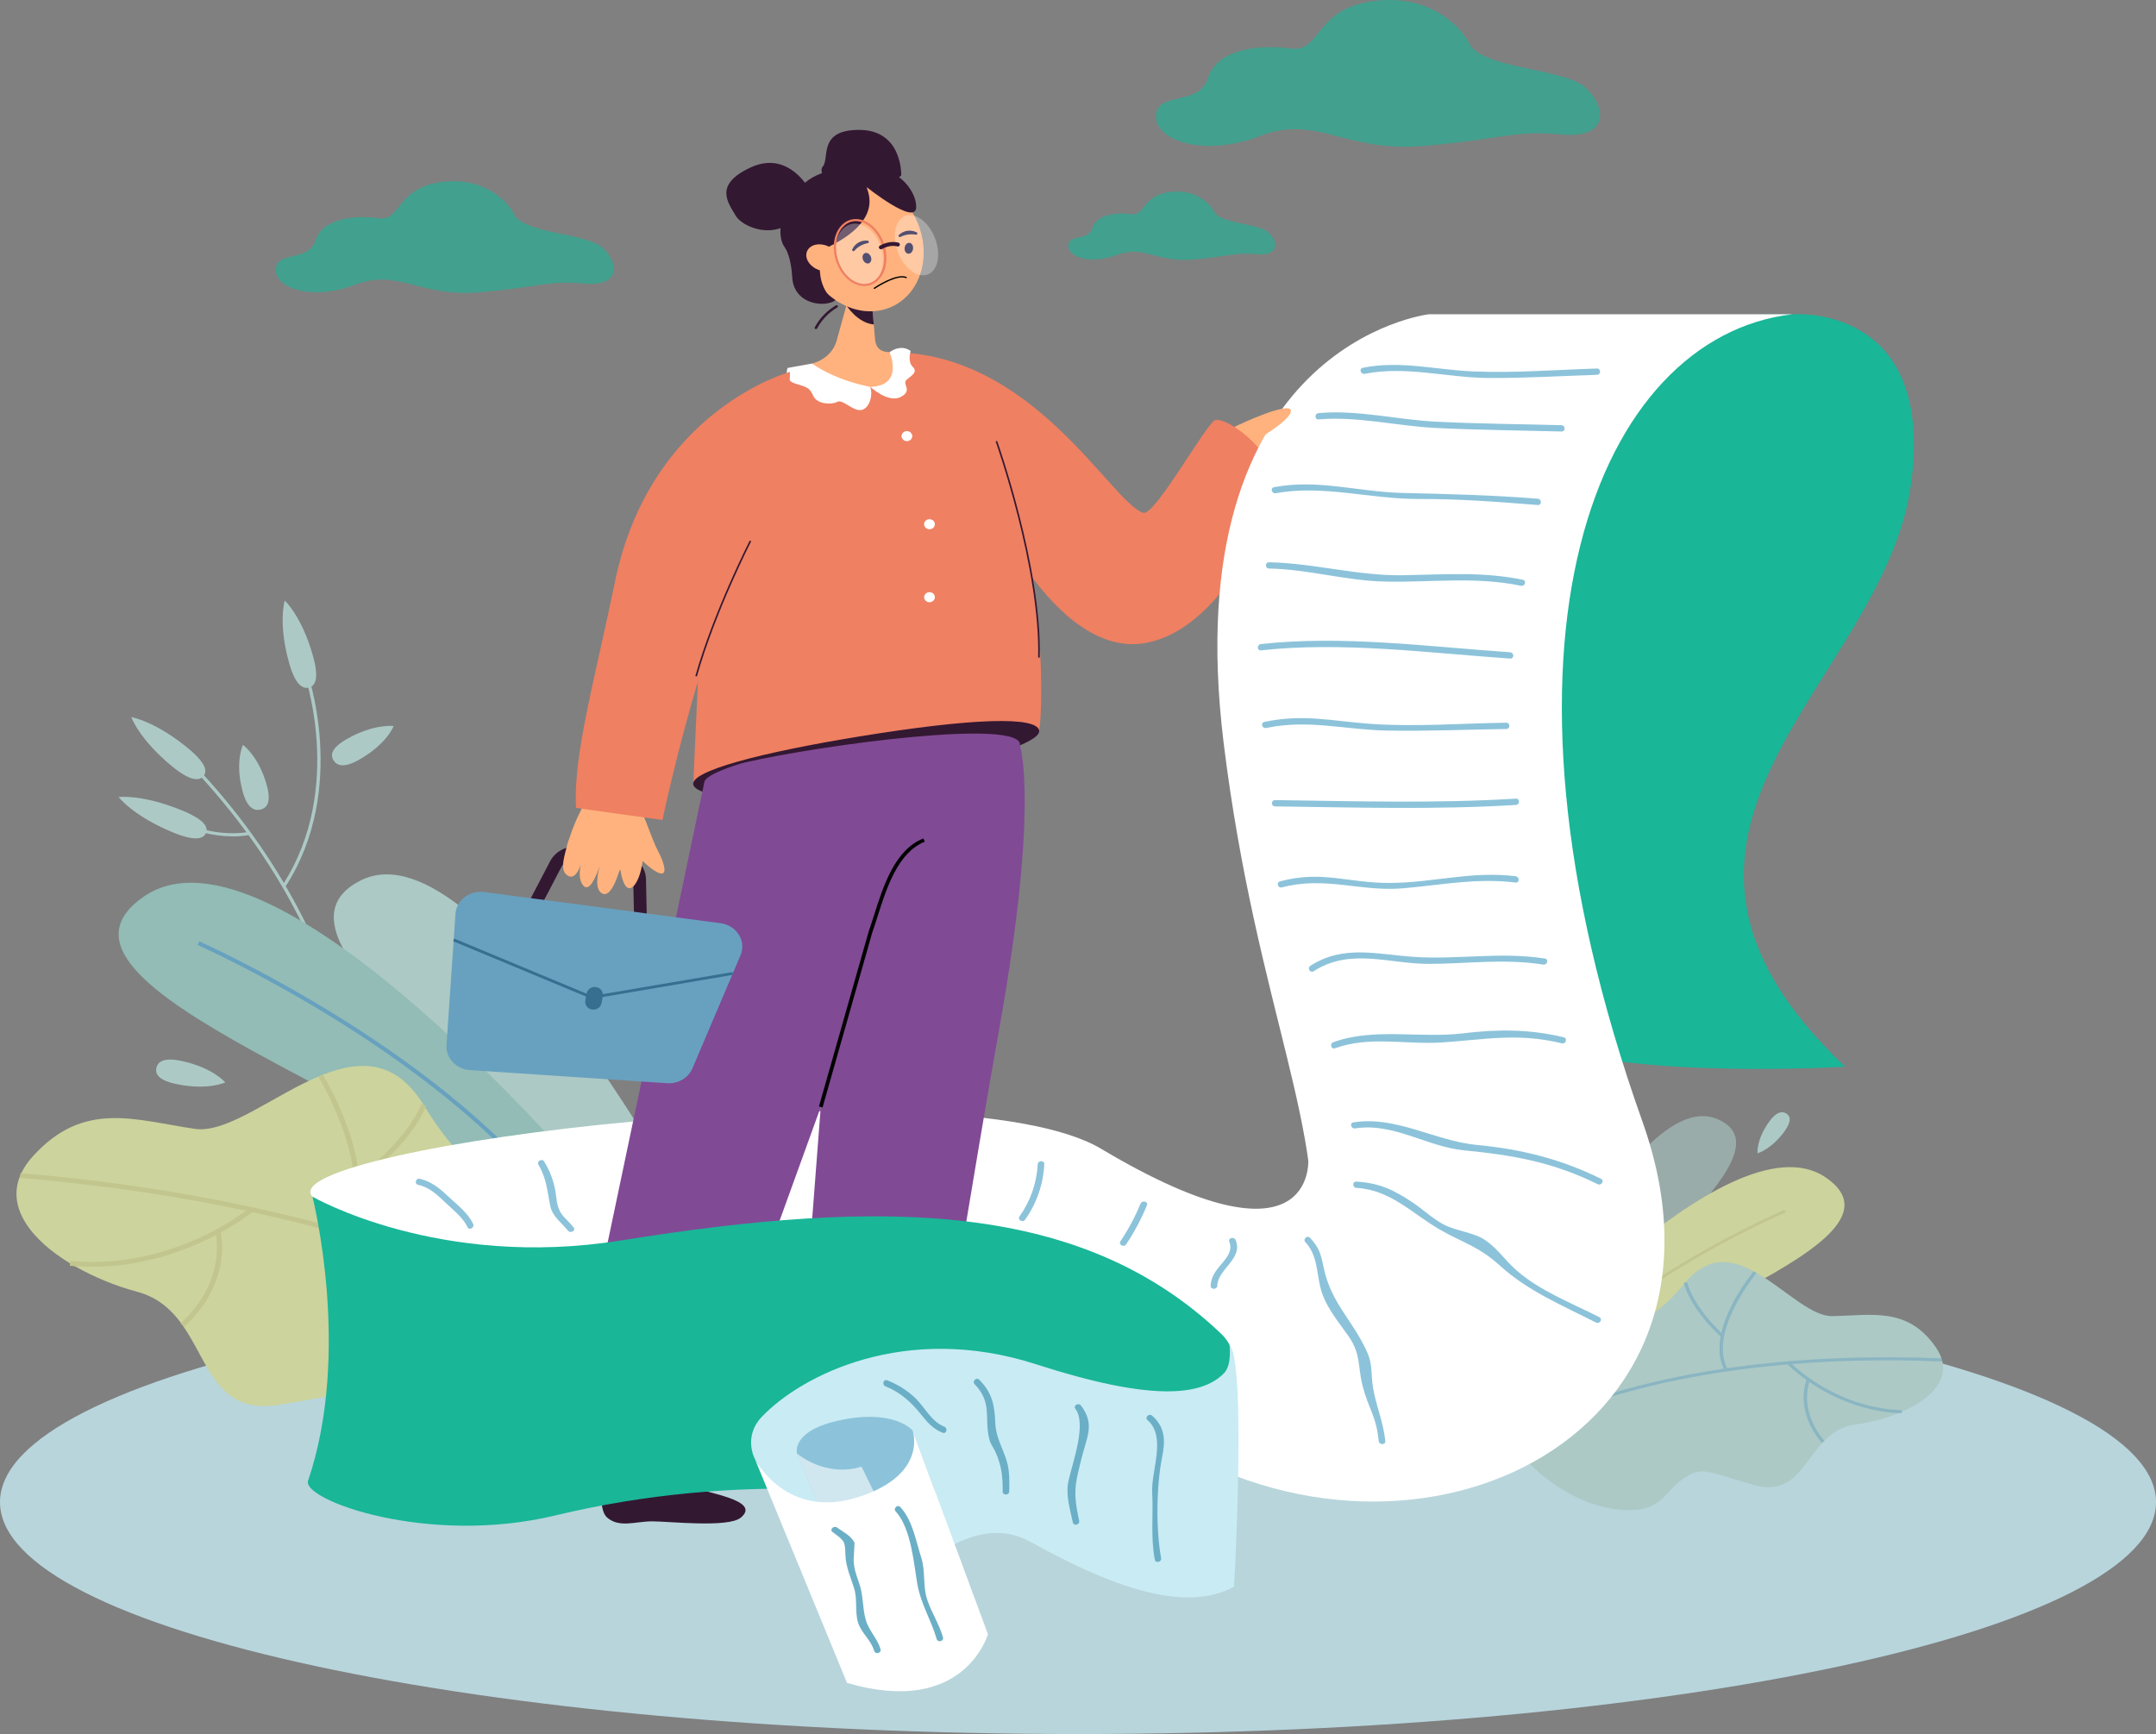 <svg width="317" height="255" viewBox="0 0 317 255" fill="none" xmlns="http://www.w3.org/2000/svg">
<rect x="0" y="0" width="317" height="255" fill="#808080" stroke="none"/>
<g clip-path="url(#clip0_1730_9384)">
<path d="M179.329 68.22C179.329 68.22 179.143 63.963 181.743 62.681C184.343 61.399 184.874 63.98 186.31 63.468L195.296 60.295V68.22L185.422 71.322L179.329 68.22Z" fill="#FFB27D"/>
<path d="M263.518 46.217C263.518 46.217 284.643 44.436 280.974 71.231C276.92 100.777 234.511 121.954 271.293 156.872C271.293 156.872 240.318 158.711 226.765 153.564C213.213 148.417 220.956 61.642 220.956 61.642L240.32 46.478L263.518 46.217Z" fill="#19B698"/>
<path d="M158.501 255C246.039 255 317.002 239.731 317.002 220.897C317.002 202.062 246.039 186.793 158.501 186.793C70.963 186.793 0 202.062 0 220.897C0 239.731 70.963 255 158.501 255Z" fill="#B8D5DC"/>
<g opacity="0.6">
<path d="M222.586 200.562C222.586 200.562 240.532 159.49 252.506 164.568C264.48 169.646 233.819 189.541 229.017 201.655L222.586 200.562Z" fill="#ACC9C5"/>
</g>
<path d="M219.062 204.05C219.062 204.05 254.108 163.362 268.445 173.153C282.781 182.944 236.922 195.287 227.219 207.451L219.062 204.05Z" fill="#CCD39C"/>
<path d="M223.606 205.989C230.139 197.475 240.386 190.393 247.829 185.951C252.585 183.099 257.507 180.534 262.57 178.272L262.385 177.901C257.302 180.171 252.361 182.745 247.588 185.608C240.11 190.07 229.816 197.189 223.242 205.755L223.606 205.989Z" fill="#C2C68E"/>
<path d="M272.834 209.468C265.406 210.466 265.963 220.756 257.718 218.336C250.75 216.286 250.195 215.65 247.625 217.368C246.756 217.953 245.975 218.659 245.306 219.464C244.509 220.416 242.999 221.795 240.828 222.006C227.571 223.305 210.793 204.332 225.122 195.36C226.156 194.712 227.614 194.528 229.22 194.399C237.948 193.701 240.396 197.517 247.813 188.582C255.23 179.647 263.597 193.651 269.421 193.543C275.245 193.436 280.457 192.157 284.604 198.087C288.751 204.017 280.266 208.475 272.834 209.468Z" fill="#ACC9C5"/>
<g opacity="0.5">
<path d="M228.46 208.603L228.209 208.21C228.395 208.11 247.442 198.191 285.545 199.759L285.526 200.213C247.563 198.644 228.647 208.503 228.46 208.603Z" fill="#68A1BF"/>
<path d="M253.013 196.582C248.265 192.113 247.598 188.762 247.57 188.621L248.059 188.547C248.059 188.58 248.738 191.911 253.366 196.265L253.013 196.582Z" fill="#68A1BF"/>
<path d="M253.563 201.534C252.302 199.161 252.652 195.877 254.57 192.037C255.489 190.226 256.591 188.515 257.859 186.929L258.252 187.207C258.18 187.293 251.108 195.879 254.007 201.338L253.563 201.534Z" fill="#68A1BF"/>
<path d="M263.628 201.375C263.062 200.877 262.757 200.558 262.744 200.544L263.116 200.249C263.179 200.317 269.574 207.028 279.643 207.382L279.628 207.837C271.519 207.553 265.743 203.228 263.628 201.375Z" fill="#68A1BF"/>
<path d="M267.879 212.184C265.74 209.689 265.239 207.297 265.196 205.731C265.149 204.761 265.296 203.791 265.627 202.878L266.087 203.047C266.069 203.089 264.349 207.336 268.266 211.906L267.879 212.184Z" fill="#68A1BF"/>
</g>
<path d="M260.125 164.949C261.18 163.483 262.003 163.36 262.63 163.744C263.258 164.128 263.453 164.878 262.398 166.342C260.478 169.012 258.411 169.604 258.411 169.604C258.411 169.604 258.177 167.657 260.125 164.949Z" fill="#ACC9C5"/>
<path d="M52.88 111.676C50.674 112.945 49.586 112.655 49.054 111.835C48.523 111.015 48.746 109.98 50.952 108.703C54.971 106.393 57.877 106.763 57.877 106.763C57.877 106.763 56.958 109.33 52.88 111.676Z" fill="#ACC9C5"/>
<path d="M53.009 168.849L52.518 168.815C52.518 168.745 52.981 161.568 50.199 151.1C47.633 141.441 41.703 126.927 28.037 112.62L28.409 112.31C42.151 126.697 48.11 141.297 50.693 151.011C53.477 161.544 53.014 168.776 53.009 168.849Z" fill="#ACC9C5"/>
<path d="M41.947 130.42L41.529 130.175C50.814 115.88 44.647 98.746 44.584 98.575L45.047 98.425C45.11 98.599 51.357 115.936 41.947 130.42Z" fill="#ACC9C5"/>
<path d="M34.396 122.997C31.304 123.003 28.262 122.222 25.557 120.726L25.822 120.338C25.87 120.368 30.76 123.32 36.626 122.335L36.715 122.791C35.949 122.919 35.173 122.988 34.396 122.997Z" fill="#ACC9C5"/>
<path d="M27.652 110.039C30.295 112.217 30.544 113.451 29.881 114.171C29.218 114.891 27.892 114.83 25.249 112.652C20.434 108.683 19.307 105.46 19.307 105.46C19.307 105.46 22.766 106.013 27.652 110.039Z" fill="#ACC9C5"/>
<path d="M26.84 119.21C30.049 120.539 30.678 121.646 30.275 122.526C29.872 123.405 28.593 123.721 25.384 122.392C19.538 119.98 17.439 117.21 17.439 117.21C17.439 117.21 20.908 116.754 26.84 119.21Z" fill="#ACC9C5"/>
<path d="M39.246 115.55C39.891 117.926 39.283 118.821 38.301 119.053C37.319 119.285 36.329 118.771 35.675 116.388C34.502 112.06 35.716 109.548 35.716 109.548C35.716 109.548 38.056 111.164 39.246 115.55Z" fill="#ACC9C5"/>
<path d="M46.037 96.534C46.923 99.735 46.39 100.877 45.408 101.115C44.425 101.352 43.365 100.592 42.481 97.389C40.867 91.56 41.866 88.313 41.866 88.313C41.866 88.313 44.403 90.619 46.037 96.534Z" fill="#ACC9C5"/>
<path d="M104.983 184.682C104.983 184.682 71.23 120.218 52.988 129.494C34.747 138.771 85.774 167.975 94.968 187.035L104.983 184.682Z" fill="#ACC9C5"/>
<path d="M87.639 174.839C87.639 174.839 40.39 118.526 21.133 131.855C1.876 145.183 63.594 162.611 76.677 179.441L87.639 174.839Z" fill="#92BCB5"/>
<path d="M81.53 177.463C72.718 165.687 58.919 155.844 48.893 149.66C38.024 142.957 29.132 138.992 29.043 138.953L29.303 138.432C29.392 138.471 38.322 142.452 49.227 149.178C59.298 155.39 73.162 165.28 82.029 177.131L81.53 177.463Z" fill="#68A1BF"/>
<path d="M86.215 211.555C78.533 211.418 86.6 218.748 77.407 218.976C65.925 218.026 61.214 212.984 59.58 210.522C58.729 209.231 57.718 208.054 56.57 207.019C53.041 203.865 52.076 204.746 41.136 206.575C31.851 208.123 30.766 200.428 26.828 194.861C26.757 194.758 26.683 194.658 26.61 194.558C25.09 192.497 23.138 190.764 20.172 189.962C16.964 189.1 13.879 187.833 10.991 186.192C10.757 186.059 10.525 185.922 10.296 185.782C4.714 182.383 0.95 177.702 2.978 172.862C3.024 172.747 3.076 172.632 3.13 172.518C3.559 171.64 4.112 170.828 4.772 170.106C12.269 161.739 19.866 164.715 28.636 166.004C33.485 166.717 40.403 160.909 47.207 158.149L47.498 158.032C52.893 155.911 58.191 155.805 62.291 162.485L62.54 162.887C71.703 177.626 76.239 172.322 89.14 175.051C91.54 175.559 93.701 176.123 95.127 177.324C108.425 188.532 99.495 204.022 86.215 211.555Z" fill="#CCD39C"/>
<path d="M87.329 197.167L87.789 196.61C87.527 196.425 60.849 177.411 3.012 172.517L2.945 173.223C60.56 178.096 87.069 196.978 87.329 197.167Z" fill="#C2C68E"/>
<path d="M52.775 173.862C60.871 167.867 62.58 162.815 62.648 162.601L61.928 162.394C61.911 162.444 60.199 167.462 52.309 173.303L52.775 173.862Z" fill="#C2C68E"/>
<path d="M50.904 181.411C53.301 177.984 53.461 172.841 51.364 166.537C50.358 163.566 49.052 160.707 47.464 158.002L46.812 158.356C46.904 158.503 55.788 173.136 50.274 181.016L50.904 181.411Z" fill="#C2C68E"/>
<path d="M35.753 179.227C36.713 178.569 37.239 178.133 37.261 178.114L36.758 177.585C36.648 177.678 25.595 186.823 10.332 185.433L10.26 186.138C22.559 187.257 32.176 181.684 35.753 179.227Z" fill="#C2C68E"/>
<path d="M27.086 195.117C30.835 191.669 32.089 188.066 32.481 185.654C32.908 183.027 32.445 181.235 32.425 181.161L31.693 181.331C31.712 181.4 33.422 188.296 26.559 194.606L27.086 195.117Z" fill="#C2C68E"/>
<path d="M25.872 159.403C23.343 158.865 22.773 157.946 23.001 157.011C23.23 156.076 24.166 155.479 26.695 156.019C31.304 157 33.12 159.173 33.12 159.173C33.12 159.173 30.548 160.403 25.872 159.403Z" fill="#ACC9C5"/>
<g opacity="0.6">
<path d="M178.46 30.986C178.46 30.986 176.716 27.803 172.306 28.203C167.896 28.604 168.419 31.794 166.319 31.495C164.219 31.196 161.277 31.495 160.648 33.489C160.018 35.484 157.181 34.387 157.077 36.087C156.973 37.786 160.332 38.979 164.219 37.484C168.105 35.988 169.996 38.645 175.457 38.165C180.919 37.684 181.597 37.085 184.828 37.384C188.059 37.682 187.985 35.58 186.514 34.185C185.043 32.79 179.09 32.916 178.46 30.986Z" fill="#19B698"/>
</g>
<g opacity="0.6">
<path d="M215.879 6.054C215.879 6.054 212.135 -0.783 202.664 0.074C193.194 0.931 194.321 7.783 189.81 7.141C185.299 6.499 178.986 7.141 177.632 11.425C176.278 15.709 170.189 13.353 169.964 16.991C169.739 20.63 176.956 23.201 185.299 19.989C193.643 16.778 197.703 22.485 209.43 21.451C221.157 20.418 222.615 19.132 229.55 19.782C236.486 20.431 236.327 15.911 233.17 12.917C230.013 9.922 217.231 10.195 215.879 6.054Z" fill="#19B698"/>
</g>
<g opacity="0.6">
<path d="M75.494 31.259C75.494 31.259 72.646 26.064 65.437 26.708C58.228 27.352 59.086 32.575 55.654 32.088C52.222 31.602 47.416 32.088 46.386 35.348C45.355 38.608 40.722 36.816 40.551 39.586C40.38 42.356 45.871 44.313 52.222 41.868C58.573 39.423 61.661 43.768 70.586 42.981C79.511 42.194 80.614 41.217 85.899 41.705C91.184 42.193 91.056 38.758 88.653 36.476C86.25 34.194 76.531 34.409 75.494 31.259Z" fill="#19B698"/>
</g>
<path d="M192.354 170.606C192.354 170.606 193.468 187.747 161.899 168.936C140.235 156.021 39.352 168.75 45.935 175.986L68.006 214.44C68.006 214.44 127.633 184.072 194.618 209.431L205.847 202.447L192.354 170.606Z" fill="white"/>
<path d="M103.383 77.879C103.634 63.555 102.07 60.253 117.052 54.605C119.036 53.863 128.614 51.809 130.794 51.794C151.894 51.649 163.391 73.954 168.093 75.409C169.688 75.903 176.247 64.166 178.418 61.932C179.748 60.563 188.932 67.212 187.332 72.713C185.701 78.279 178.442 93.293 167.842 94.644C159.194 95.746 152.522 85.686 151.744 84.944C153.478 95.069 153.179 105.377 152.793 107.373C152.793 107.373 129.249 103.924 101.949 115.399C101.89 114.835 103.143 91.625 103.383 77.879Z" fill="#EF8062"/>
<path d="M131.613 213.102C131.613 213.102 131.722 217.201 134.697 218.355C137.672 219.509 146.292 220.553 143.072 223.179C141.215 224.691 132.513 223.713 130.054 223.713C127.596 223.713 125.286 224.711 123.458 223.179C121.447 221.49 123.458 213.093 123.458 213.093C123.458 213.093 125.581 214.123 127.488 214.076C130.238 214.021 131.613 213.102 131.613 213.102Z" fill="#331832"/>
<path d="M149.968 109.637C149.968 109.637 152.833 118.171 146.958 151.071C142.716 174.819 139.158 198.519 136.698 209.995C135.819 214.099 132.115 217.101 127.725 217.264L125.366 217.353C120.62 217.539 116.766 213.73 117.114 209.212L123.073 131.573L124.941 109.438L149.968 109.637Z" fill="#814A95"/>
<path d="M101.937 115.401C102.443 117.414 113.839 118.772 128.003 115.62C142.166 112.468 153.284 109.39 152.781 107.377C152.278 105.364 143.184 105.545 126.175 108.33C111.869 110.672 101.432 113.39 101.937 115.401Z" fill="#331832"/>
<path d="M97.447 213.102C97.447 213.102 97.556 217.201 100.531 218.355C103.506 219.509 112.126 220.553 108.906 223.188C107.049 224.7 98.347 223.722 95.888 223.722C93.43 223.722 91.12 224.721 89.292 223.188C87.281 221.5 89.292 213.102 89.292 213.102C89.292 213.102 91.415 214.132 93.322 214.086C96.074 214.021 97.447 213.102 97.447 213.102Z" fill="#331832"/>
<path d="M149.968 109.637L123.441 155.15L102.813 212.143C101.428 216.292 97.428 219.134 92.854 219.208L90.863 219.24C86.165 219.314 82.573 215.266 83.435 210.861L103.576 114.962C103.84 113.848 108.36 112.397 109.519 112.13C120.678 109.544 150.578 105.536 149.968 109.637Z" fill="#814A95"/>
<path d="M120.943 162.856L120.41 162.72L127.714 137.009C127.981 136.248 128.239 135.435 128.507 134.597C129.872 130.3 131.571 124.949 135.766 123.298L135.978 123.78C132.024 125.344 130.368 130.558 129.036 134.747C128.765 135.593 128.507 136.417 128.243 137.159L120.943 162.856Z" fill="#020202"/>
<path d="M132.512 25.784C132.512 25.784 132.718 19.199 126.466 19.105C120.213 19.01 122.009 23.272 120.988 24.476C119.966 25.68 123.11 28.743 126.132 28.94C129.153 29.137 132.512 25.784 132.512 25.784Z" fill="#331832"/>
<path d="M119.377 53.462C121.769 56.059 124.456 56.887 127.958 56.887C133.262 56.887 130.79 51.8 130.79 51.8C129.49 51.77 128.775 51.156 128.668 49.944L128.538 48.46L128.475 47.718L128.265 45.363L128.079 43.248L127.314 34.575L124.868 43.406L124.452 44.907L123.019 50.083C122.56 51.733 121.175 53.013 119.405 53.453L119.377 53.462Z" fill="#FFB27D"/>
<path d="M124.451 44.907C124.451 44.907 126.017 47.469 128.473 47.718L128.264 45.363C126.732 45.08 124.451 44.907 124.451 44.907Z" fill="#331832"/>
<path d="M115.484 36.517C115.484 36.517 116.314 37.758 116.485 40.784C116.734 45.217 122.309 45.33 123.159 43.773C123.265 43.588 120.56 36.768 120.56 36.768L118.654 36.397L115.484 36.517Z" fill="#331832"/>
<path d="M135.116 33.265C133.209 28.003 127.949 24.916 123.372 26.366C118.794 27.817 116.627 33.263 118.544 38.525C120.46 43.786 125.71 46.874 130.287 45.423C134.865 43.972 137.023 38.526 135.116 33.265Z" fill="#FFB27D"/>
<path d="M127.459 27.539C127.335 27.91 130.417 32.393 121.093 36.654C111.769 40.916 113.632 28.044 120.727 25.513C130.982 21.86 134.852 27.884 134.703 30.541C134.555 33.198 127.459 27.539 127.459 27.539Z" fill="#331832"/>
<path d="M121.601 34.754C121.601 34.754 119.036 39.931 121.866 43.491C121.866 43.491 118.709 41.873 118.338 41.011C117.967 40.148 117.434 36.784 117.434 36.784L121.601 34.754Z" fill="#331832"/>
<path d="M120.17 39.61C121.412 40.148 122.757 39.816 123.173 38.868C123.589 37.92 122.92 36.719 121.678 36.183C120.435 35.647 119.091 35.977 118.675 36.925C118.259 37.873 118.922 39.072 120.17 39.61Z" fill="#FFB27D"/>
<path d="M127.662 35.732C127.687 35.717 127.708 35.696 127.723 35.67C127.738 35.645 127.747 35.617 127.749 35.587C127.751 35.562 127.747 35.537 127.738 35.514C127.729 35.49 127.716 35.468 127.698 35.45C127.681 35.432 127.66 35.417 127.637 35.408C127.614 35.398 127.589 35.393 127.564 35.393C127.1 35.34 126.631 35.435 126.225 35.666C125.819 35.896 125.497 36.249 125.305 36.675C125.295 36.697 125.29 36.721 125.289 36.746C125.289 36.771 125.293 36.795 125.302 36.818C125.311 36.841 125.324 36.862 125.341 36.88C125.359 36.898 125.379 36.912 125.402 36.922C125.45 36.938 125.502 36.938 125.549 36.921C125.597 36.905 125.638 36.873 125.666 36.831C126.336 36.014 127.486 35.762 127.539 35.764C127.583 35.766 127.625 35.755 127.662 35.732Z" fill="#080435"/>
<path d="M126.868 38.135C127.006 38.558 127.385 38.825 127.715 38.732C128.046 38.639 128.202 38.218 128.064 37.805C127.927 37.391 127.548 37.114 127.217 37.207C126.887 37.3 126.731 37.712 126.868 38.135Z" fill="#080435"/>
<path d="M134.723 34.513C134.752 34.508 134.78 34.496 134.804 34.478C134.828 34.46 134.848 34.438 134.862 34.411C134.872 34.389 134.878 34.365 134.879 34.34C134.88 34.316 134.876 34.291 134.867 34.268C134.858 34.245 134.845 34.224 134.828 34.207C134.812 34.189 134.791 34.174 134.769 34.164C134.349 33.952 133.874 33.875 133.408 33.943C132.942 34.012 132.51 34.224 132.169 34.548C132.133 34.582 132.112 34.628 132.11 34.677C132.107 34.726 132.125 34.774 132.158 34.81C132.197 34.843 132.246 34.861 132.298 34.863C132.349 34.865 132.399 34.849 132.44 34.819C133.112 34.492 133.869 34.38 134.607 34.498C134.644 34.514 134.684 34.519 134.723 34.513Z" fill="#080435"/>
<path d="M133.01 36.456C132.963 36.897 133.196 37.278 133.548 37.309C133.901 37.341 134.208 37.007 134.252 36.567C134.297 36.127 134.066 35.745 133.714 35.714C133.361 35.682 133.056 36.022 133.01 36.456Z" fill="#080435"/>
<g opacity="0.3">
<path d="M122.853 36.805C122.915 39.306 124.525 41.629 126.45 41.983C128.376 42.337 129.884 40.606 129.823 38.105C129.762 35.604 128.151 33.281 126.226 32.927C124.3 32.572 122.792 34.303 122.853 36.805Z" fill="white"/>
</g>
<g opacity="0.3">
<path d="M131.635 35.586C131.99 38.018 133.678 40.202 135.397 40.463C137.117 40.725 138.229 38.964 137.873 36.532C137.516 34.099 135.83 31.916 134.11 31.654C132.391 31.393 131.278 33.153 131.635 35.586Z" fill="white"/>
</g>
<path d="M122.988 38.575C123.032 38.697 123.081 38.818 123.134 38.933C123.625 40.078 124.416 41.031 125.352 41.573C125.714 41.789 126.112 41.938 126.527 42.014C127.004 42.105 127.496 42.075 127.957 41.925C128.283 41.817 128.588 41.654 128.858 41.441C129.575 40.844 130.056 40.011 130.215 39.092C130.303 38.665 130.343 38.23 130.334 37.794C130.324 37.326 130.262 36.861 130.148 36.408C130.105 36.219 130.051 36.033 129.987 35.851C129.43 34.213 128.275 32.883 126.914 32.4C126.745 32.341 126.573 32.295 126.397 32.263C125.99 32.183 125.571 32.193 125.169 32.292C124.766 32.391 124.39 32.577 124.067 32.836C123.218 33.504 122.698 34.602 122.603 35.91C122.588 36.096 122.587 36.282 122.588 36.482C122.588 36.595 122.588 36.712 122.607 36.825C122.63 37.156 122.679 37.484 122.754 37.807C122.816 38.067 122.894 38.324 122.988 38.575ZM129.346 40.413C129.161 40.716 128.924 40.984 128.646 41.206C128.416 41.391 128.154 41.533 127.874 41.627C127.459 41.761 127.018 41.789 126.59 41.71C126.16 41.63 125.749 41.465 125.383 41.224C124.455 40.642 123.701 39.625 123.281 38.426C123.218 38.241 123.162 38.055 123.114 37.87C123.066 37.684 123.03 37.499 123.001 37.313C122.955 37.035 122.93 36.754 122.925 36.473C122.919 36.217 122.932 35.962 122.964 35.708C122.976 35.57 122.998 35.433 123.029 35.298C123.027 35.29 123.027 35.282 123.029 35.274C123.029 35.259 123.029 35.246 123.029 35.231C123.08 34.978 123.154 34.73 123.25 34.489C123.457 33.933 123.809 33.443 124.269 33.068C124.576 32.822 124.937 32.652 125.322 32.573C125.652 32.507 125.993 32.507 126.323 32.573C126.455 32.595 126.584 32.628 126.711 32.671C128.028 33.085 129.151 34.387 129.682 35.985C129.746 36.172 129.799 36.363 129.842 36.556C129.936 36.969 129.989 37.391 129.998 37.814C130.008 38.228 129.969 38.642 129.883 39.048C129.787 39.531 129.606 39.993 129.35 40.413C129.349 40.413 129.347 40.413 129.346 40.413Z" fill="#EF8062"/>
<path d="M132.105 36.244C132.148 36.23 132.187 36.205 132.219 36.173C132.251 36.141 132.276 36.102 132.291 36.059C132.305 36.023 132.311 35.983 132.309 35.945C132.307 35.906 132.297 35.868 132.279 35.833C132.262 35.798 132.237 35.767 132.207 35.742C132.177 35.717 132.142 35.699 132.105 35.688C132.053 35.671 130.827 35.287 129.368 36.126C129.334 36.144 129.304 36.169 129.28 36.199C129.256 36.229 129.239 36.264 129.229 36.301C129.22 36.338 129.218 36.377 129.224 36.415C129.231 36.453 129.245 36.489 129.266 36.521C129.312 36.587 129.381 36.634 129.46 36.651C129.539 36.669 129.621 36.656 129.691 36.615C130.902 35.92 131.89 36.23 131.901 36.231C131.966 36.257 132.037 36.262 132.105 36.244Z" fill="#331832"/>
<path d="M119.072 27.973C119.072 27.973 116.047 22.036 110.426 24.598C104.805 27.161 107.126 29.879 108.157 31.697C108.924 33.051 112.129 34.591 114.92 33.489C117.711 32.387 119.072 27.973 119.072 27.973Z" fill="#331832"/>
<path d="M119.999 48.395C119.962 48.401 119.924 48.397 119.889 48.382C119.867 48.374 119.846 48.361 119.829 48.344C119.812 48.328 119.798 48.308 119.789 48.286C119.78 48.264 119.775 48.24 119.775 48.216C119.776 48.192 119.781 48.168 119.791 48.147C120.51 46.798 121.59 45.676 122.911 44.907C122.954 44.882 123.005 44.873 123.054 44.883C123.102 44.894 123.146 44.922 123.175 44.963C123.188 44.983 123.197 45.005 123.201 45.029C123.205 45.052 123.204 45.076 123.198 45.1C123.192 45.123 123.182 45.145 123.167 45.163C123.153 45.182 123.134 45.198 123.113 45.209C121.861 45.947 120.833 47.012 120.142 48.289C120.129 48.318 120.109 48.342 120.084 48.361C120.059 48.379 120.03 48.391 119.999 48.395Z" fill="#331832"/>
<path d="M119.376 53.462L115.792 54.113C115.792 54.113 115.157 55.85 116.906 56.401C118.656 56.952 119.012 56.958 119.577 58.217C120.141 59.477 122.325 59.538 123.094 59.099C123.863 58.659 125.209 60.31 126.457 60.31C127.705 60.31 128.438 58.253 127.954 56.885C127.957 56.882 123.276 56.136 119.376 53.462Z" fill="white"/>
<path d="M130.789 51.792C130.789 51.792 132.993 56.759 127.957 56.88C127.957 56.88 130.601 59.349 132.453 58.364C134.304 57.379 132.531 56.492 133.32 55.831C134.109 55.171 134.975 54.694 134.187 53.922C133.4 53.15 133.894 51.622 133.894 51.622C133.894 51.622 132.642 50.493 130.789 51.792Z" fill="white"/>
<path d="M133.342 64.872C133.779 64.872 134.133 64.542 134.133 64.134C134.133 63.726 133.779 63.395 133.342 63.395C132.905 63.395 132.551 63.726 132.551 64.134C132.551 64.542 132.905 64.872 133.342 64.872Z" fill="white"/>
<path d="M136.664 88.562C137.101 88.562 137.455 88.231 137.455 87.823C137.455 87.415 137.101 87.085 136.664 87.085C136.227 87.085 135.873 87.415 135.873 87.823C135.873 88.231 136.227 88.562 136.664 88.562Z" fill="white"/>
<path d="M136.664 77.828C137.101 77.828 137.455 77.498 137.455 77.09C137.455 76.682 137.101 76.352 136.664 76.352C136.227 76.352 135.873 76.682 135.873 77.09C135.873 77.498 136.227 77.828 136.664 77.828Z" fill="white"/>
<path d="M93.26 136.51L93.104 129.253C93.063 128.268 92.255 127.418 91.186 127.251L85.018 126.289C84.553 126.208 84.074 126.269 83.644 126.463C83.213 126.657 82.851 126.976 82.604 127.378L78.677 134.897L76.992 134.105L80.944 126.539C81.791 125.055 83.544 124.251 85.319 124.528L91.486 125.491C93.433 125.795 94.901 127.346 94.978 129.201L95.133 136.474L93.26 136.51Z" fill="#331832"/>
<path d="M98.072 159.292L69.102 157.362C67.06 157.226 65.518 155.581 65.648 153.677L66.967 134.396C67.104 132.378 69.06 130.895 71.208 131.179L105.935 135.762C108.323 136.077 109.766 138.391 108.878 140.48L101.81 157.108C101.208 158.514 99.699 159.403 98.072 159.292Z" fill="#68A1BF"/>
<path d="M86.994 146.894L66.619 138.406L66.794 138.025L87.048 146.464L107.7 142.946L107.778 143.352L86.994 146.894Z" fill="#366F90"/>
<path d="M87.054 148.456C86.903 148.438 86.756 148.39 86.624 148.314C86.491 148.239 86.375 148.137 86.283 148.016C86.19 147.895 86.122 147.757 86.084 147.61C86.045 147.462 86.037 147.308 86.059 147.158L86.244 146.083C86.312 145.779 86.495 145.512 86.755 145.339C87.015 145.166 87.332 145.1 87.639 145.156C87.79 145.174 87.936 145.223 88.069 145.298C88.201 145.374 88.317 145.475 88.409 145.596C88.502 145.717 88.569 145.855 88.608 146.003C88.646 146.15 88.654 146.304 88.633 146.454L88.447 147.529C88.379 147.833 88.197 148.099 87.937 148.272C87.678 148.445 87.361 148.511 87.054 148.456Z" fill="#366F90"/>
<path d="M96.734 125.105C96.279 124.281 95.774 122.913 95.269 121.605C94.934 120.671 94.535 119.76 94.075 118.88C93.703 118.242 85.984 118.158 85.984 118.158C85.984 118.158 84.723 120.108 83.677 123.394C83.581 123.585 83.508 123.787 83.462 123.995C83.09 125.589 82.255 127.787 83.293 128.634C84.425 129.561 85.129 127.969 85.415 127.097C85.23 127.895 84.992 129.428 85.826 130.294C86.704 131.207 87.709 128.711 88.147 127.444H88.158C87.848 128.583 87.415 130.784 88.53 131.391C89.841 132.101 90.851 128.708 91.118 127.93H91.215C91.98 132.754 94.032 130.32 94.494 126.602C95.237 127.376 96.948 128.762 97.495 128.403C98.13 127.997 97.091 125.75 96.734 125.105Z" fill="#FFB27D"/>
<path d="M116.149 54.69C116.149 54.69 95.615 60.245 90.416 85.573C87.524 99.66 84.23 111.121 84.702 118.795C84.702 118.83 97.407 120.581 97.407 120.581C97.407 120.581 105.55 81.209 115.692 72.45L116.149 54.69Z" fill="#EF8062"/>
<path d="M102.465 99.475L102.238 99.417C104.938 89.874 110.186 79.597 110.238 79.495L110.45 79.593C110.396 79.691 105.158 89.948 102.465 99.475Z" fill="#331832"/>
<path d="M152.875 96.703H152.641C152.965 83.504 146.456 65.097 146.391 64.911L146.612 64.843C146.678 65.021 153.2 83.467 152.875 96.703Z" fill="#331832"/>
<path d="M128.559 42.49C128.543 42.49 128.527 42.486 128.513 42.479C128.498 42.472 128.485 42.462 128.476 42.449C128.468 42.439 128.462 42.427 128.46 42.414C128.457 42.402 128.456 42.389 128.459 42.377C128.461 42.364 128.466 42.352 128.473 42.342C128.48 42.331 128.489 42.322 128.5 42.315C128.633 42.222 131.77 40.102 133.276 40.72C133.288 40.724 133.299 40.731 133.308 40.739C133.317 40.748 133.325 40.758 133.33 40.77C133.335 40.782 133.337 40.794 133.337 40.807C133.337 40.82 133.335 40.832 133.33 40.844C133.325 40.856 133.317 40.868 133.308 40.877C133.298 40.886 133.287 40.894 133.274 40.899C133.262 40.904 133.248 40.906 133.235 40.905C133.221 40.905 133.208 40.902 133.196 40.896C133.018 40.829 132.829 40.797 132.639 40.799C131.096 40.799 128.652 42.453 128.624 42.469C128.605 42.483 128.582 42.49 128.559 42.49Z" fill="#020202"/>
<path d="M263.517 46.217H210.08C210.08 46.217 172.724 50.556 179.91 109.214C184.694 148.209 195.662 167.39 192.352 185.739C190.807 194.309 167.713 196.102 155.684 191.1L168.868 210.353C206.44 236.001 258.273 212.05 241.478 164.896C216.225 93.946 235.057 49.547 263.517 46.217Z" fill="white"/>
<path d="M91.34 182.409C64.515 186.725 45.941 175.977 45.941 175.977C45.941 175.977 51.75 198.766 45.295 217.756C44.344 220.554 62.807 227.374 81.605 222.863C136.066 209.793 181.46 233.317 181.46 233.317V200.516C181.458 199.703 181.291 198.9 180.97 198.154C180.648 197.408 180.178 196.735 179.588 196.176C159.151 176.682 130.118 176.179 91.34 182.409Z" fill="#19B698"/>
<path d="M180.768 197.738C180.768 197.738 181.181 200.707 179.961 201.944C176.666 205.299 169.344 206.117 152.339 200.625C133.152 194.428 117.867 202.206 112.005 208.355C109.26 211.232 110.946 214.438 110.946 214.438L126.283 240.308C126.283 240.308 139.84 220.27 151.452 226.708C163.064 233.146 174.107 237.367 181.459 233.324C181.452 233.324 183.298 200.406 180.768 197.738Z" fill="#C9EBF4"/>
<path d="M134.177 210.351C134.177 210.351 131.413 207.043 123.116 208.943C116.255 210.512 117.185 213.752 117.185 213.752L121.996 225.379L137.441 219.173L134.177 210.351Z" fill="#8CC3DA"/>
<g opacity="0.6">
<path d="M117.184 213.752C117.184 213.752 121.345 217.336 126.669 215.681L132.478 227.535L123.115 228.092L117.184 213.752Z" fill="white"/>
</g>
<path d="M110.945 214.438C110.945 214.438 115.502 223.752 126.476 220.069C136.522 216.696 134.175 210.353 134.175 210.353L145.254 240.309C145.254 240.309 141.833 252.555 124.539 247.477L110.945 214.438Z" fill="white"/>
<path d="M181.541 62.794C182.208 62.364 189.396 59.102 189.782 60.297C190.169 61.492 185.281 64.379 185.281 64.379L181.541 62.794Z" fill="#FFB27D"/>
<path d="M200.651 54.974C206.738 53.766 212.773 55.551 218.898 55.586C224.194 55.616 229.507 55.291 234.798 55.121C235.42 55.1 235.422 54.182 234.798 54.193C228.772 54.379 222.657 54.876 216.629 54.621C211.058 54.386 205.936 52.98 200.393 54.08C199.784 54.2 200.042 55.087 200.651 54.967V54.974Z" fill="#8CC3DA"/>
<path d="M193.881 61.674C199.558 61.18 205.419 62.657 211.131 62.935C217.274 63.234 223.436 63.292 229.584 63.455C230.208 63.472 230.206 62.553 229.584 62.527C223.437 62.364 217.272 62.318 211.131 62.008C205.343 61.717 199.677 60.242 193.881 60.746C193.266 60.8 193.261 61.718 193.881 61.674Z" fill="#8CC3DA"/>
<path d="M187.591 72.537C194.403 71.249 201.58 73.402 208.522 73.376C214.414 73.353 220.221 73.797 226.095 74.263C226.715 74.313 226.711 73.392 226.095 73.335C219.434 72.806 212.899 72.645 206.225 72.489C199.725 72.337 193.783 70.42 187.328 71.643C186.717 71.758 186.975 72.645 187.586 72.53L187.591 72.537Z" fill="#8CC3DA"/>
<path d="M186.597 83.604C192.354 83.717 197.871 85.4 203.637 85.524C210.443 85.673 216.865 84.741 223.632 86.14C224.239 86.266 224.499 85.38 223.89 85.254C218.018 84.04 212.309 84.484 206.345 84.591C199.628 84.71 193.264 82.817 186.597 82.686C185.973 82.673 185.973 83.593 186.597 83.613V83.604Z" fill="#8CC3DA"/>
<path d="M185.402 95.64C197.321 94.317 210.101 96.03 222.032 96.846C222.654 96.889 222.651 95.97 222.032 95.918C210.099 95.1 197.323 93.389 185.402 94.712C184.791 94.781 184.784 95.699 185.402 95.64Z" fill="#8CC3DA"/>
<path d="M186.166 107.054C192.323 105.755 197.817 107.321 203.928 107.436C209.761 107.546 215.627 107.286 221.455 107.204C222.077 107.204 222.079 106.277 221.455 106.277C214.897 106.369 208.145 106.909 201.601 106.451C195.811 106.045 191.668 104.944 185.907 106.16C185.3 106.288 185.556 107.175 186.166 107.047V107.054Z" fill="#8CC3DA"/>
<path d="M187.48 118.585C199.253 118.737 211.123 119.095 222.878 118.372C223.497 118.333 223.5 117.414 222.878 117.444C211.121 118.168 199.251 117.815 187.48 117.657C186.856 117.657 186.856 118.568 187.48 118.585Z" fill="#8CC3DA"/>
<path d="M188.476 130.502C194.819 128.806 200.034 131.155 206.221 130.634C211.926 130.153 217.042 129.077 222.833 129.78C223.449 129.854 223.444 128.936 222.833 128.852C216.231 128.051 210.743 129.827 204.314 129.841C198.162 129.856 194.374 127.96 188.216 129.606C187.618 129.765 187.872 130.652 188.474 130.493L188.476 130.502Z" fill="#8CC3DA"/>
<path d="M193.151 142.821C198.601 139.333 204.219 141.764 210.135 141.747C215.875 141.731 221.092 140.935 226.888 141.847C227.497 141.944 227.759 141.059 227.146 140.961C220.626 139.933 214.403 141.146 207.922 140.717C202.421 140.346 197.56 138.892 192.663 142.027C192.148 142.356 192.633 143.152 193.151 142.821Z" fill="#8CC3DA"/>
<path d="M196.295 154.154C201.396 152.299 206.683 153.649 211.985 153.299C218.496 152.868 223.084 151.855 229.645 153.423C230.249 153.568 230.507 152.681 229.903 152.536C224.852 151.33 220.247 151.334 215.082 151.961C208.785 152.725 202.028 151.087 196.037 153.26C195.461 153.469 195.712 154.358 196.295 154.147V154.154Z" fill="#8CC3DA"/>
<path d="M199.251 165.937C204.887 165.049 209.802 168.631 215.238 169.162C222.519 169.873 228.306 170.889 234.904 174.138C235.461 174.411 235.945 173.617 235.392 173.344C229.574 170.479 223.732 168.991 217.223 168.379C210.935 167.787 205.319 164.054 198.992 165.052C198.38 165.149 198.64 166.034 199.251 165.939V165.937Z" fill="#8CC3DA"/>
<path d="M199.429 174.68C204.519 174.986 207.699 178.524 211.723 180.832C215.236 182.847 217.329 183.209 220.612 186.185C224.661 189.853 229.703 191.968 234.661 194.486C235.218 194.764 235.699 193.972 235.149 193.692C231.002 191.586 226.31 189.795 222.872 186.721C221.16 185.192 220.286 183.715 218.451 182.42C216.742 181.214 214.109 181.055 212.213 180.04C210.588 179.17 209.264 177.878 207.756 176.867C204.956 174.995 202.85 173.967 199.439 173.763C198.816 173.726 198.818 174.645 199.439 174.691L199.429 174.68Z" fill="#8CC3DA"/>
<path d="M191.932 182.663C193.975 184.875 193.49 187.808 194.469 190.408C195.306 192.634 196.937 194.578 198.3 196.53C200.114 199.128 199.618 200.959 200.343 203.792C201.256 207.345 202.343 208.147 202.716 211.92C202.773 212.505 203.743 212.51 203.683 211.92C203.442 209.484 202.603 207.41 202.075 205.076C201.373 201.972 202.036 201.044 200.909 198.608C198.755 193.959 195.724 191.66 194.617 186.385C194.194 184.365 193.986 183.513 192.614 182.023C192.203 181.578 191.52 182.229 191.928 182.673L191.932 182.663Z" fill="#8CC3DA"/>
<path d="M180.744 182.595C181.395 184.181 179.925 185.409 179.03 186.567C178.426 187.348 178.045 188.107 178.008 189.083C177.986 189.675 178.953 189.673 178.976 189.083C179.07 186.55 182.825 185.151 181.676 182.352C181.451 181.806 180.515 182.044 180.747 182.597L180.744 182.595Z" fill="#8CC3DA"/>
<path d="M167.701 176.99C166.903 178.931 165.912 180.787 164.741 182.53C164.407 183.031 165.245 183.493 165.577 182.994C166.787 181.184 167.811 179.257 168.636 177.242C168.862 176.686 167.926 176.452 167.707 176.997L167.701 176.99Z" fill="#8CC3DA"/>
<path d="M152.578 171.208C152.435 173.973 151.504 176.639 149.894 178.891C149.549 179.385 150.387 179.845 150.73 179.355C152.425 176.962 153.401 174.136 153.545 171.208C153.577 170.616 152.617 170.618 152.578 171.208Z" fill="#8CC3DA"/>
<path d="M79.165 171.277C80.393 173.331 80.443 175.136 80.909 177.357C81.236 178.914 82.536 179.769 83.509 180.975C83.88 181.441 84.722 180.975 84.344 180.511C83.912 179.968 83.416 179.496 82.942 178.986C81.949 177.914 81.884 176.817 81.708 175.461C81.469 173.81 80.891 172.226 80.01 170.81C79.702 170.296 78.866 170.758 79.175 171.273L79.165 171.277Z" fill="#8CC3DA"/>
<path d="M61.489 174.233C63.106 174.604 64.254 175.661 65.389 176.754C66.523 177.847 68.067 178.999 68.731 180.454C68.98 180.994 69.816 180.526 69.567 179.99C68.8 178.331 67.067 177.045 65.74 175.791C64.575 174.691 63.359 173.726 61.734 173.346C61.129 173.205 60.87 174.088 61.476 174.233H61.489Z" fill="#8CC3DA"/>
<path d="M168.726 208.833C171.545 211.321 169.235 216.273 169.408 219.498C169.594 222.86 169.159 225.991 169.794 229.361C169.904 229.942 170.836 229.697 170.723 229.116C169.941 224.967 170.019 218.477 170.864 214.312C171.347 211.926 171.361 209.913 169.406 208.189C168.951 207.787 168.264 208.436 168.721 208.839L168.726 208.833Z" fill="#6BAFC6"/>
<path d="M158.115 207.163C159.787 209.418 157.744 214.919 157.126 217.663C156.641 219.795 157.285 221.711 157.742 223.888C157.863 224.466 158.797 224.221 158.671 223.643C158.175 221.277 157.868 219.59 158.368 217.217C158.721 215.548 159.174 213.791 159.668 212.139C160.297 210.035 160.351 208.59 158.945 206.698C158.589 206.217 157.749 206.677 158.11 207.161L158.115 207.163Z" fill="#6BAFC6"/>
<path d="M143.305 203.56C145.926 206.236 144.708 208.549 145.443 211.574C145.651 212.427 145.955 212.648 146.321 213.429C147.25 215.435 147.458 217.179 147.421 219.333C147.411 219.924 148.379 219.924 148.388 219.333C148.412 217.88 148.464 216.364 148.046 214.939C147.465 212.963 146.425 211.405 146.338 209.28C146.232 206.683 145.933 204.887 143.991 202.903C143.565 202.469 142.876 203.121 143.305 203.553V203.56Z" fill="#6BAFC6"/>
<path d="M130.198 203.872C132.408 204.755 134.001 206.217 135.427 208.006C136.332 209.139 137.173 210.125 138.584 210.689C139.158 210.919 139.409 210.028 138.843 209.802C136.902 209.026 135.981 206.935 134.553 205.568C133.368 204.45 131.976 203.573 130.456 202.985C129.882 202.757 129.632 203.646 130.198 203.872Z" fill="#6BAFC6"/>
<path d="M131.701 222.273C134.009 224.787 134.366 230.094 134.9 233.066C135.413 235.918 136.919 238.244 137.719 241.026C137.883 241.595 138.817 241.354 138.648 240.781C138.091 238.831 136.964 237.15 136.33 235.235C135.647 233.168 136.111 231.083 135.446 229.027C134.659 226.596 134.189 223.594 132.38 221.624C131.97 221.177 131.289 221.83 131.695 222.273H131.701Z" fill="#6BAFC6"/>
<path d="M122.413 225.292C124.27 226.659 124.222 226.656 124.303 228.676C124.376 230.459 125.046 231.847 125.574 233.541C126.101 235.235 125.668 236.945 126.155 238.576C126.623 240.148 128.069 241.155 128.534 242.773C128.697 243.343 129.631 243.102 129.462 242.528C129 240.916 127.757 239.825 127.299 238.222C126.771 236.38 126.972 234.649 126.311 232.778C125.861 231.504 125.531 230.634 125.51 229.231C125.51 229.89 125.631 226.871 125.653 226.928C125.245 225.895 123.971 225.288 123.093 224.643C122.606 224.285 121.915 224.93 122.407 225.292H122.413Z" fill="#6BAFC6"/>
</g>
<defs>
<clipPath id="clip0_1730_9384">
<rect width="317" height="255" fill="white"/>
</clipPath>
</defs>
</svg>
